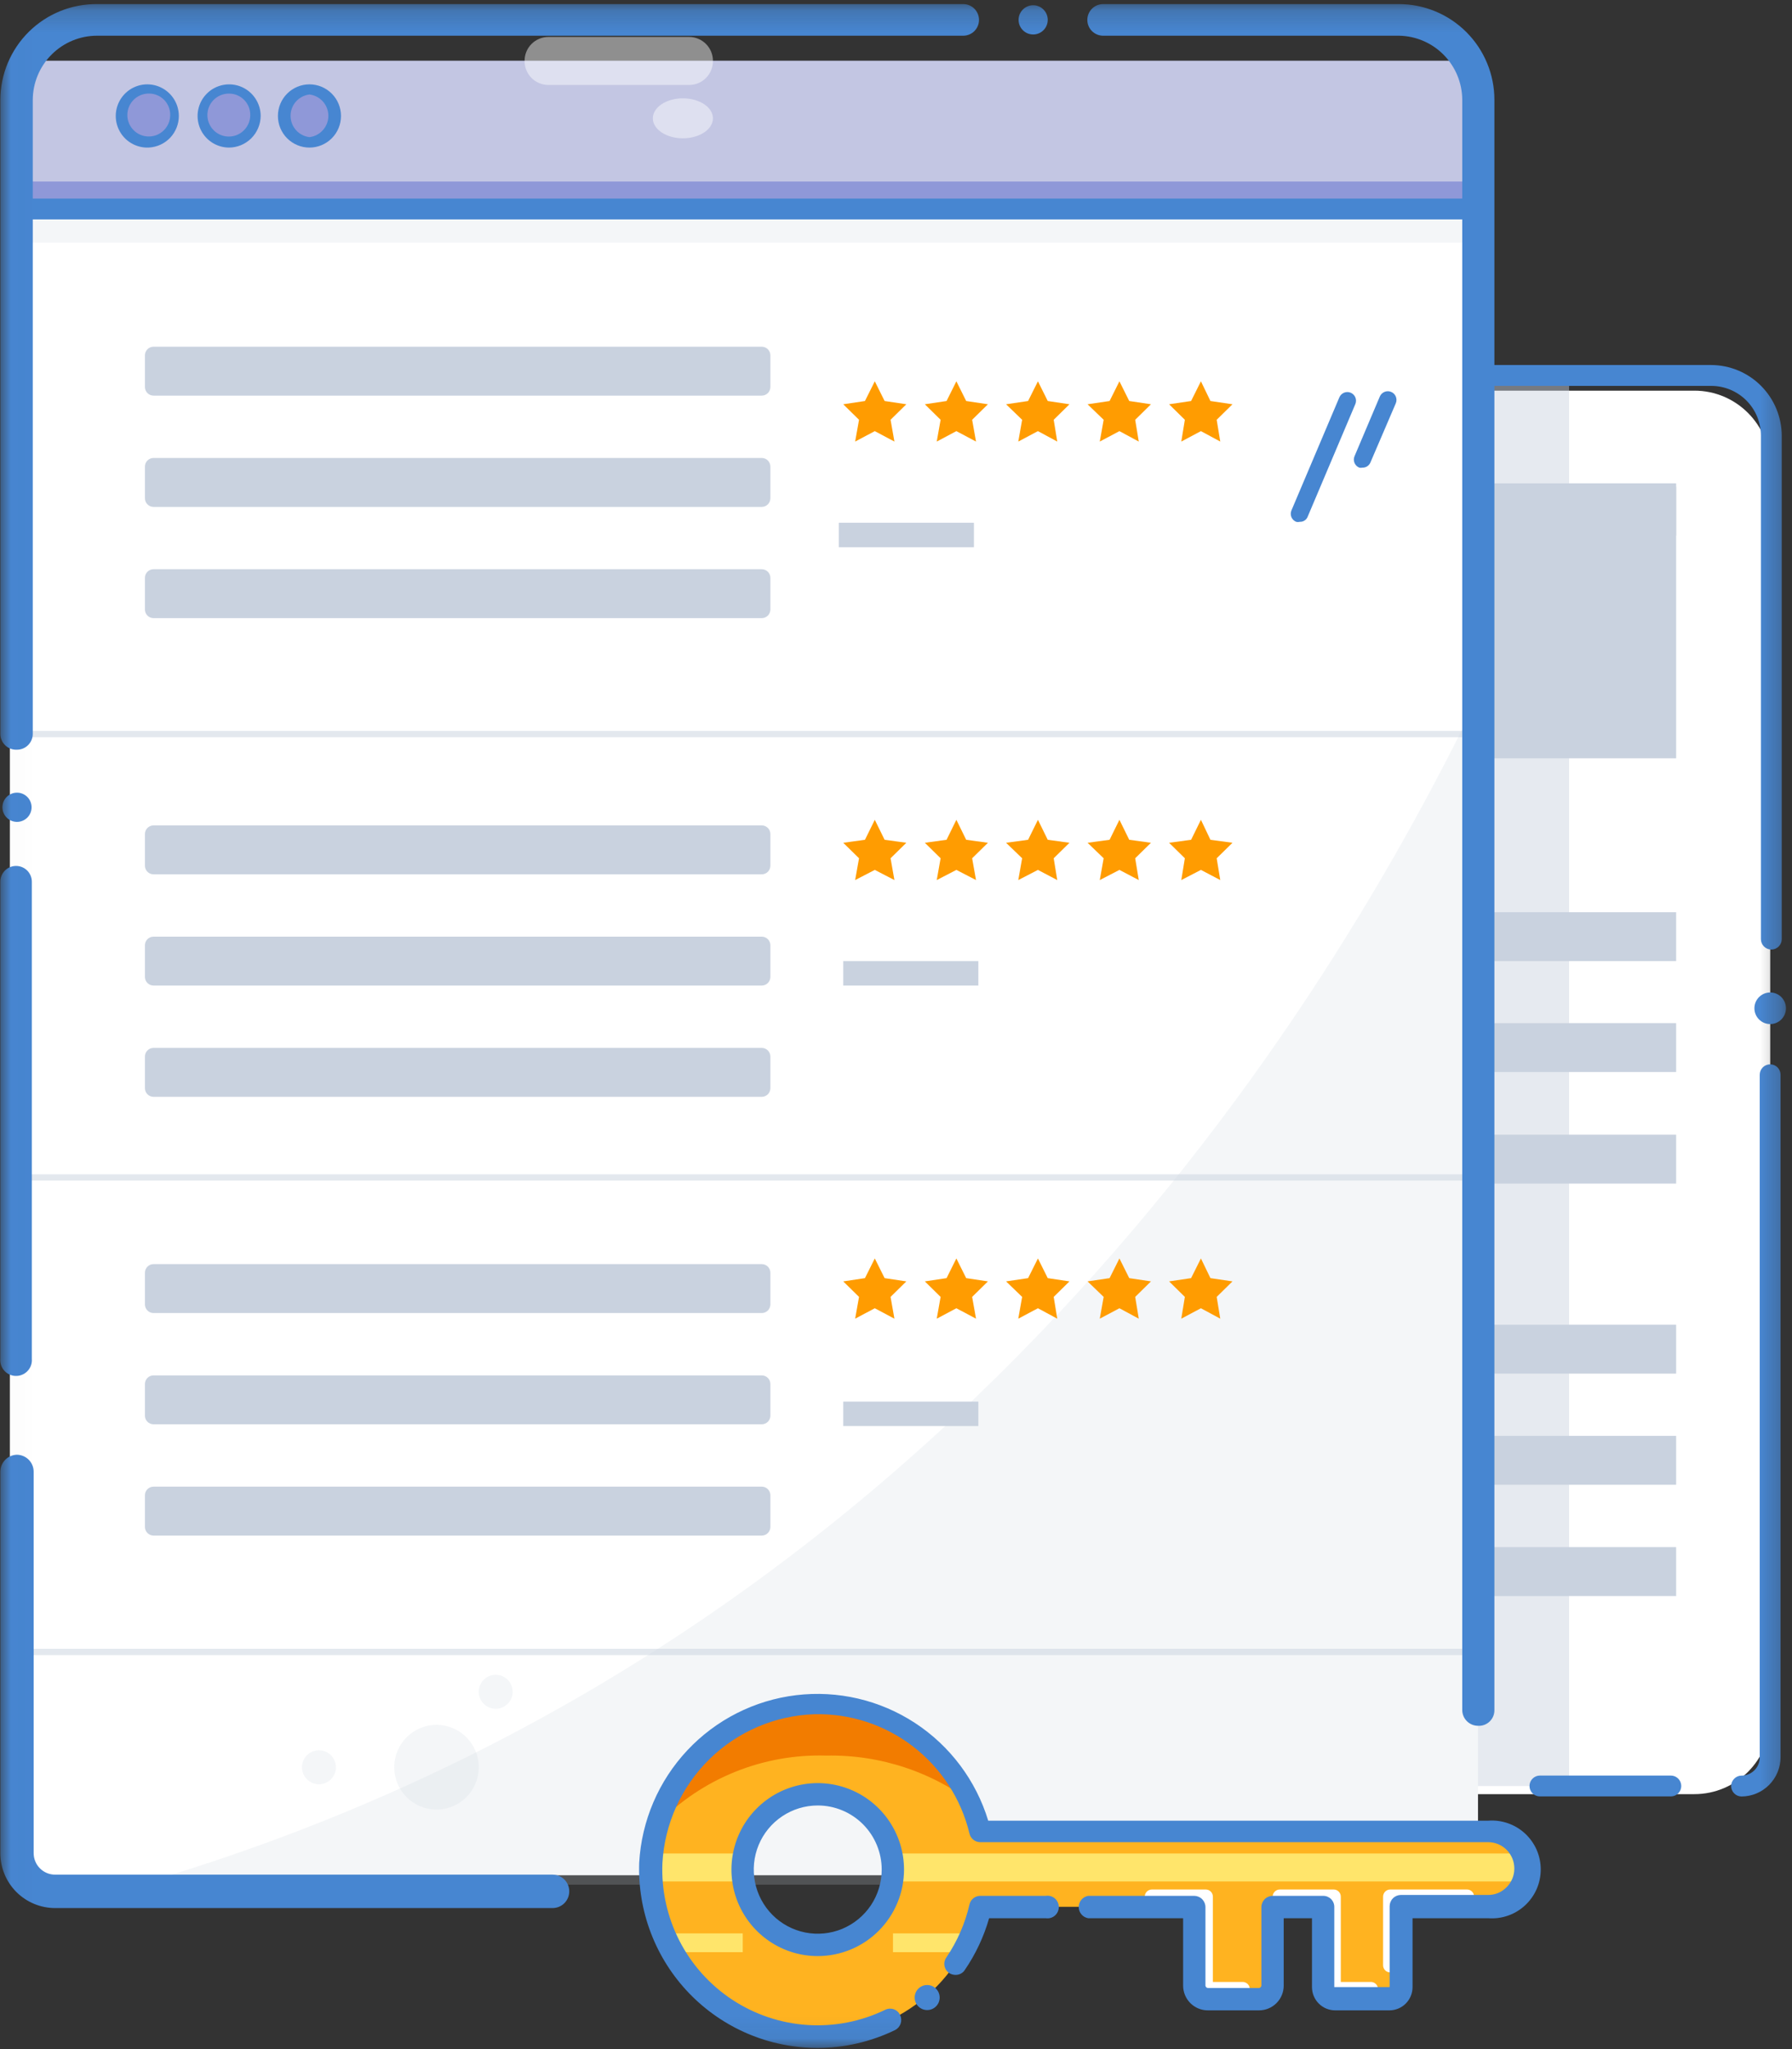 <svg width="84" height="96" viewBox="0 0 84 96" fill="none" xmlns="http://www.w3.org/2000/svg">
<rect x="0" y="0" width="84" height="96" fill="#333333" stroke="none"/>
<g id="Illustration - Asset 39" clip-path="url(#clip0_1740_29728)">
<g id="Asset 39">
<g id="Clip path group">
<mask id="mask0_1740_29728" style="mask-type:luminance" maskUnits="userSpaceOnUse" x="0" y="0" width="84" height="96">
<g id="clip0_3_49766">
<path id="Vector" d="M83.719 0.192H0.016V95.943H83.719V0.192Z" fill="white"/>
</g>
</mask>
<g mask="url(#mask0_1740_29728)">
<g id="Asset 39_2">
<g id="Layer 2">
<g id="Layer 1">
<path id="Vector_2" d="M79.422 18.302H68.779C66.815 18.302 65.223 19.897 65.223 21.864V80.492C65.223 82.459 66.815 84.055 68.779 84.055H79.422C81.386 84.055 82.979 82.459 82.979 80.492V21.864C82.979 19.897 81.386 18.302 79.422 18.302Z" fill="white"/>
<path id="Vector_2_2" opacity="0.45" d="M73.55 43.994V17.587H21.941V83.675H73.55V43.994Z" fill="#C9D2DF"/>
<path id="Vector_3" d="M49.25 64.354H78.569V62.063H49.25V64.354Z" fill="#C9D2DF"/>
<path id="Vector_4" d="M49.25 69.561H78.569V67.27H49.25V69.561Z" fill="#C9D2DF"/>
<path id="Vector_5" d="M49.25 74.774H78.569V72.483H49.25V74.774Z" fill="#C9D2DF"/>
<path id="Vector_6" d="M49.25 45.028H78.569V42.737H49.25V45.028Z" fill="#C9D2DF"/>
<path id="Vector_7" d="M49.25 50.224H78.569V47.933H49.25V50.224Z" fill="#C9D2DF"/>
<path id="Vector_8" d="M49.25 55.452H78.569V53.161H49.25V55.452Z" fill="#C9D2DF"/>
<path id="Vector_9" d="M49.25 25.091H78.569V22.8H49.25V25.091Z" fill="#C9D2DF"/>
<path id="Vector_10" d="M49.25 35.527H78.569V22.644H49.25V35.527Z" fill="#C9D2DF"/>
<path id="Vector_11" d="M81.637 84.165C81.507 84.165 81.383 84.114 81.292 84.022C81.2 83.93 81.148 83.806 81.148 83.676C81.148 83.547 81.2 83.422 81.292 83.331C81.383 83.239 81.507 83.187 81.637 83.187C81.75 83.187 81.861 83.165 81.966 83.121C82.07 83.077 82.164 83.013 82.243 82.933C82.322 82.852 82.385 82.757 82.427 82.651C82.469 82.546 82.489 82.434 82.487 82.321V50.353C82.487 50.223 82.539 50.099 82.63 50.007C82.722 49.915 82.846 49.864 82.976 49.864C83.105 49.864 83.229 49.915 83.321 50.007C83.412 50.099 83.464 50.223 83.464 50.353V82.321C83.464 82.808 83.272 83.275 82.93 83.62C82.587 83.966 82.123 84.162 81.637 84.165Z" fill="#4786D1"/>
<path id="Vector_12" d="M78.321 84.162H72.183C72.054 84.162 71.93 84.111 71.838 84.019C71.747 83.928 71.695 83.803 71.695 83.674C71.695 83.544 71.747 83.419 71.838 83.328C71.93 83.236 72.054 83.185 72.183 83.185H78.321C78.45 83.185 78.574 83.236 78.666 83.328C78.757 83.419 78.809 83.544 78.809 83.674C78.809 83.803 78.757 83.928 78.666 84.019C78.574 84.111 78.45 84.162 78.321 84.162Z" fill="#4786D1"/>
<path id="Vector_13" d="M65.568 84.167H32.706C32.22 84.164 31.756 83.968 31.413 83.622C31.071 83.277 30.879 82.809 30.879 82.323V20.412C30.883 19.535 31.232 18.695 31.851 18.075C32.47 17.455 33.309 17.105 34.185 17.101H80.214C81.089 17.105 81.928 17.455 82.547 18.075C83.166 18.695 83.516 19.535 83.519 20.412V43.997C83.519 44.127 83.468 44.251 83.376 44.343C83.285 44.435 83.161 44.486 83.031 44.486C82.902 44.486 82.778 44.435 82.686 44.343C82.594 44.251 82.543 44.127 82.543 43.997V20.412C82.543 19.794 82.298 19.2 81.861 18.762C81.424 18.325 80.832 18.079 80.214 18.079H34.185C33.567 18.079 32.975 18.325 32.538 18.762C32.101 19.2 31.855 19.794 31.855 20.412V82.323C31.853 82.436 31.874 82.548 31.916 82.653C31.958 82.758 32.02 82.854 32.1 82.935C32.179 83.015 32.273 83.079 32.377 83.123C32.481 83.167 32.593 83.189 32.706 83.189H65.568C65.698 83.189 65.822 83.241 65.913 83.332C66.005 83.424 66.056 83.549 66.056 83.678C66.056 83.808 66.005 83.932 65.913 84.024C65.822 84.116 65.698 84.167 65.568 84.167Z" fill="#4786D1"/>
<path id="Vector_14" d="M69.281 10.017H0.461V87.855H69.281V10.017Z" fill="white"/>
<path id="Vector_15" opacity="0.2" d="M69.279 32.661V86.258C69.279 86.528 69.226 86.794 69.123 87.042C69.019 87.291 68.868 87.516 68.677 87.706C68.487 87.895 68.261 88.045 68.012 88.147C67.764 88.249 67.497 88.3 67.228 88.298H6.484C42.917 77.707 61.454 48.897 69.279 32.661Z" fill="#C9D2DF"/>
<path id="Vector_16" opacity="0.5" d="M69.268 34.244H0.797V34.537H69.268V34.244Z" fill="#C9D2DF"/>
<path id="Vector_17" opacity="0.5" d="M69.268 55.017H0.797V55.31H69.268V55.017Z" fill="#C9D2DF"/>
<path id="Vector_18" opacity="0.5" d="M69.268 77.247H0.797V77.54H69.268V77.247Z" fill="#C9D2DF"/>
<path id="Vector_19" d="M1.843 2.844H68.236C68.51 2.844 68.772 2.953 68.966 3.147C69.16 3.341 69.268 3.604 69.268 3.878V9.579H0.797V3.892C0.795 3.754 0.821 3.617 0.873 3.489C0.925 3.361 1.002 3.245 1.099 3.147C1.197 3.049 1.313 2.972 1.441 2.92C1.568 2.868 1.705 2.842 1.843 2.844Z" fill="#C3C6E3"/>
<path id="Vector_20" d="M6.96 6.674C7.646 6.674 8.202 6.117 8.202 5.431C8.202 4.744 7.646 4.187 6.96 4.187C6.275 4.187 5.719 4.744 5.719 5.431C5.719 6.117 6.275 6.674 6.96 6.674Z" fill="#57A8B2"/>
<path id="Vector_21" d="M10.726 6.674C11.411 6.674 11.967 6.117 11.967 5.431C11.967 4.744 11.411 4.187 10.726 4.187C10.04 4.187 9.484 4.744 9.484 5.431C9.484 6.117 10.04 6.674 10.726 6.674Z" fill="#57A8B2"/>
<path id="Vector_22" d="M14.507 6.674C15.193 6.674 15.748 6.117 15.748 5.431C15.748 4.744 15.193 4.187 14.507 4.187C13.821 4.187 13.266 4.744 13.266 5.431C13.266 6.117 13.821 6.674 14.507 6.674Z" fill="#57A8B2"/>
<path id="Vector_23" opacity="0.2" d="M69.282 11.37H0.797C0.669 11.35 0.553 11.284 0.47 11.186C0.386 11.087 0.34 10.962 0.34 10.832C0.34 10.703 0.386 10.578 0.47 10.479C0.553 10.381 0.669 10.315 0.797 10.294H69.282C69.41 10.315 69.526 10.381 69.61 10.479C69.694 10.578 69.739 10.703 69.739 10.832C69.739 10.962 69.694 11.087 69.61 11.186C69.526 11.284 69.41 11.35 69.282 11.37Z" fill="#C9D2DF"/>
<path id="Vector_24" d="M6.96 6.674C7.646 6.674 8.202 6.117 8.202 5.431C8.202 4.744 7.646 4.187 6.96 4.187C6.275 4.187 5.719 4.744 5.719 5.431C5.719 6.117 6.275 6.674 6.96 6.674Z" fill="#8F98D8"/>
<path id="Vector_25" d="M10.726 6.674C11.411 6.674 11.967 6.117 11.967 5.431C11.967 4.744 11.411 4.187 10.726 4.187C10.04 4.187 9.484 4.744 9.484 5.431C9.484 6.117 10.04 6.674 10.726 6.674Z" fill="#8F98D8"/>
<path id="Vector_26" d="M14.507 6.674C15.193 6.674 15.748 6.117 15.748 5.431C15.748 4.744 15.193 4.187 14.507 4.187C13.821 4.187 13.266 4.744 13.266 5.431C13.266 6.117 13.821 6.674 14.507 6.674Z" fill="#8F98D8"/>
<path id="Vector_27" d="M6.988 6.912C6.693 6.929 6.399 6.856 6.145 6.704C5.891 6.552 5.689 6.327 5.564 6.058C5.439 5.789 5.397 5.489 5.445 5.197C5.492 4.904 5.626 4.633 5.829 4.417C6.032 4.201 6.295 4.052 6.584 3.987C6.872 3.923 7.174 3.947 7.449 4.056C7.724 4.166 7.96 4.355 8.127 4.6C8.293 4.845 8.382 5.134 8.383 5.431C8.383 5.81 8.239 6.174 7.98 6.45C7.72 6.725 7.365 6.89 6.988 6.912ZM6.988 4.383C6.789 4.38 6.593 4.437 6.426 4.546C6.259 4.654 6.128 4.811 6.05 4.994C5.972 5.178 5.95 5.38 5.987 5.577C6.025 5.773 6.119 5.953 6.259 6.095C6.399 6.237 6.578 6.335 6.773 6.374C6.968 6.414 7.171 6.395 7.355 6.32C7.539 6.244 7.697 6.115 7.808 5.949C7.919 5.784 7.978 5.589 7.978 5.389C7.98 5.258 7.956 5.127 7.907 5.005C7.858 4.883 7.785 4.772 7.693 4.678C7.601 4.585 7.491 4.511 7.37 4.46C7.249 4.409 7.119 4.383 6.988 4.383Z" fill="#4786D1"/>
<path id="Vector_28" d="M10.726 6.914C10.434 6.911 10.15 6.822 9.909 6.658C9.667 6.493 9.48 6.261 9.37 5.99C9.261 5.719 9.233 5.422 9.292 5.136C9.35 4.849 9.492 4.587 9.7 4.381C9.907 4.175 10.171 4.036 10.457 3.98C10.743 3.924 11.04 3.954 11.309 4.066C11.579 4.179 11.809 4.369 11.97 4.612C12.132 4.855 12.219 5.141 12.219 5.433C12.215 5.827 12.056 6.204 11.777 6.481C11.497 6.759 11.12 6.914 10.726 6.914ZM10.726 4.385C10.528 4.385 10.334 4.444 10.168 4.555C10.003 4.665 9.874 4.822 9.798 5.006C9.722 5.19 9.703 5.392 9.741 5.588C9.78 5.783 9.876 5.962 10.016 6.103C10.157 6.243 10.335 6.339 10.53 6.378C10.725 6.417 10.927 6.397 11.111 6.321C11.294 6.245 11.451 6.116 11.561 5.95C11.672 5.785 11.73 5.59 11.73 5.391C11.732 5.259 11.708 5.127 11.658 5.004C11.608 4.881 11.534 4.769 11.441 4.676C11.347 4.582 11.236 4.508 11.113 4.458C10.99 4.408 10.859 4.383 10.726 4.385Z" fill="#4786D1"/>
<path id="Vector_29" d="M14.506 6.914C14.114 6.914 13.738 6.758 13.46 6.48C13.183 6.203 13.027 5.826 13.027 5.433C13.027 5.04 13.183 4.664 13.46 4.386C13.738 4.108 14.114 3.952 14.506 3.952C14.898 3.952 15.274 4.108 15.551 4.386C15.829 4.664 15.984 5.04 15.984 5.433C15.984 5.826 15.829 6.203 15.551 6.48C15.274 6.758 14.898 6.914 14.506 6.914ZM14.506 4.427C14.262 4.456 14.037 4.574 13.873 4.758C13.71 4.942 13.62 5.18 13.62 5.426C13.62 5.673 13.71 5.91 13.873 6.094C14.037 6.279 14.262 6.396 14.506 6.425C14.75 6.396 14.975 6.279 15.138 6.094C15.302 5.91 15.392 5.673 15.392 5.426C15.392 5.18 15.302 4.942 15.138 4.758C14.975 4.574 14.75 4.456 14.506 4.427Z" fill="#4786D1"/>
<path id="Vector_30" d="M45.653 24.49H39.32V25.636H45.653V24.49Z" fill="#C9D2DF"/>
<path id="Vector_31" d="M45.86 45.028H39.527V46.174H45.86V45.028Z" fill="#C9D2DF"/>
<path id="Vector_32" d="M45.86 65.665H39.527V66.81H45.86V65.665Z" fill="#C9D2DF"/>
<path id="Vector_33" d="M35.707 38.67H7.197C6.974 38.67 6.793 38.852 6.793 39.075V40.556C6.793 40.78 6.974 40.962 7.197 40.962H35.707C35.931 40.962 36.112 40.78 36.112 40.556V39.075C36.112 38.852 35.931 38.67 35.707 38.67Z" fill="#C9D2DF"/>
<path id="Vector_34" d="M35.707 43.882H7.197C6.974 43.882 6.793 44.063 6.793 44.287V45.768C6.793 45.992 6.974 46.173 7.197 46.173H35.707C35.931 46.173 36.112 45.992 36.112 45.768V44.287C36.112 44.063 35.931 43.882 35.707 43.882Z" fill="#C9D2DF"/>
<path id="Vector_35" d="M35.707 49.094H7.197C6.974 49.094 6.793 49.276 6.793 49.5V50.981C6.793 51.204 6.974 51.386 7.197 51.386H35.707C35.931 51.386 36.112 51.204 36.112 50.981V49.5C36.112 49.276 35.931 49.094 35.707 49.094Z" fill="#C9D2DF"/>
<path id="Vector_36" d="M35.707 16.244H7.197C6.974 16.244 6.793 16.425 6.793 16.649V18.13C6.793 18.354 6.974 18.535 7.197 18.535H35.707C35.931 18.535 36.112 18.354 36.112 18.13V16.649C36.112 16.425 35.931 16.244 35.707 16.244Z" fill="#C9D2DF"/>
<path id="Vector_37" d="M35.707 21.456H7.197C6.974 21.456 6.793 21.638 6.793 21.861V23.343C6.793 23.566 6.974 23.748 7.197 23.748H35.707C35.931 23.748 36.112 23.566 36.112 23.343V21.861C36.112 21.638 35.931 21.456 35.707 21.456Z" fill="#C9D2DF"/>
<path id="Vector_38" d="M35.707 26.668H7.197C6.974 26.668 6.793 26.849 6.793 27.073V28.554C6.793 28.778 6.974 28.959 7.197 28.959H35.707C35.931 28.959 36.112 28.778 36.112 28.554V27.073C36.112 26.849 35.931 26.668 35.707 26.668Z" fill="#C9D2DF"/>
<path id="Vector_39" d="M35.707 59.224H7.197C6.974 59.224 6.793 59.406 6.793 59.629V61.11C6.793 61.334 6.974 61.516 7.197 61.516H35.707C35.931 61.516 36.112 61.334 36.112 61.11V59.629C36.112 59.406 35.931 59.224 35.707 59.224Z" fill="#C9D2DF"/>
<path id="Vector_40" d="M35.707 64.437H7.197C6.974 64.437 6.793 64.618 6.793 64.842V66.323C6.793 66.547 6.974 66.728 7.197 66.728H35.707C35.931 66.728 36.112 66.547 36.112 66.323V64.842C36.112 64.618 35.931 64.437 35.707 64.437Z" fill="#C9D2DF"/>
<path id="Vector_41" d="M35.707 69.649H7.197C6.974 69.649 6.793 69.831 6.793 70.055V71.536C6.793 71.759 6.974 71.941 7.197 71.941H35.707C35.931 71.941 36.112 71.759 36.112 71.536V70.055C36.112 69.831 35.931 69.649 35.707 69.649Z" fill="#C9D2DF"/>
<path id="Vector_42" d="M41.006 17.864L41.466 18.787L42.484 18.94L41.745 19.667L41.926 20.687L41.006 20.198L40.085 20.687L40.267 19.667L39.527 18.94L40.545 18.787L41.006 17.864Z" fill="#FF9C01"/>
<path id="Vector_43" d="M44.83 17.864L45.29 18.787L46.309 18.94L45.569 19.667L45.751 20.687L44.83 20.198L43.91 20.687L44.091 19.667L43.352 18.94L44.37 18.787L44.83 17.864Z" fill="#FF9C01"/>
<path id="Vector_44" d="M48.653 17.864L49.113 18.787L50.131 18.94L49.392 19.667L49.559 20.687L48.653 20.198L47.732 20.687L47.913 19.667L47.16 18.94L48.192 18.787L48.653 17.864Z" fill="#FF9C01"/>
<path id="Vector_45" d="M52.473 17.864L52.933 18.787L53.951 18.94L53.212 19.667L53.38 20.687L52.473 20.198L51.552 20.687L51.734 19.667L50.98 18.94L52.012 18.787L52.473 17.864Z" fill="#FF9C01"/>
<path id="Vector_46" d="M56.293 17.864L56.739 18.787L57.772 18.94L57.032 19.667L57.2 20.687L56.293 20.198L55.373 20.687L55.54 19.667L54.801 18.94L55.833 18.787L56.293 17.864Z" fill="#FF9C01"/>
<path id="Vector_47" d="M41.006 38.408L41.466 39.344L42.484 39.484L41.745 40.21L41.926 41.231L41.006 40.755L40.085 41.231L40.267 40.21L39.527 39.484L40.545 39.344L41.006 38.408Z" fill="#FF9C01"/>
<path id="Vector_48" d="M44.83 38.408L45.29 39.344L46.309 39.484L45.569 40.21L45.751 41.231L44.83 40.755L43.91 41.231L44.091 40.21L43.352 39.484L44.37 39.344L44.83 38.408Z" fill="#FF9C01"/>
<path id="Vector_49" d="M48.653 38.408L49.113 39.344L50.131 39.484L49.392 40.21L49.559 41.231L48.653 40.755L47.732 41.231L47.913 40.21L47.16 39.484L48.192 39.344L48.653 38.408Z" fill="#FF9C01"/>
<path id="Vector_50" d="M52.473 38.408L52.933 39.344L53.951 39.484L53.212 40.21L53.38 41.231L52.473 40.755L51.552 41.231L51.734 40.21L50.98 39.484L52.012 39.344L52.473 38.408Z" fill="#FF9C01"/>
<path id="Vector_51" d="M56.293 38.408L56.739 39.344L57.772 39.484L57.032 40.21L57.2 41.231L56.293 40.755L55.373 41.231L55.54 40.21L54.801 39.484L55.833 39.344L56.293 38.408Z" fill="#FF9C01"/>
<path id="Vector_52" d="M41.006 58.958L41.466 59.88L42.484 60.033L41.745 60.76L41.926 61.78L41.006 61.291L40.085 61.78L40.267 60.76L39.527 60.033L40.545 59.88L41.006 58.958Z" fill="#FF9C01"/>
<path id="Vector_53" d="M44.83 58.958L45.29 59.88L46.309 60.033L45.569 60.76L45.751 61.78L44.83 61.291L43.91 61.78L44.091 60.76L43.352 60.033L44.37 59.88L44.83 58.958Z" fill="#FF9C01"/>
<path id="Vector_54" d="M48.653 58.958L49.113 59.88L50.131 60.033L49.392 60.76L49.559 61.78L48.653 61.291L47.732 61.78L47.913 60.76L47.16 60.033L48.192 59.88L48.653 58.958Z" fill="#FF9C01"/>
<path id="Vector_55" d="M52.473 58.958L52.933 59.88L53.951 60.033L53.212 60.76L53.38 61.78L52.473 61.291L51.552 61.78L51.734 60.76L50.98 60.033L52.012 59.88L52.473 58.958Z" fill="#FF9C01"/>
<path id="Vector_56" d="M56.293 58.958L56.739 59.88L57.772 60.033L57.032 60.76L57.2 61.78L56.293 61.291L55.373 61.78L55.54 60.76L54.801 60.033L55.833 59.88L56.293 58.958Z" fill="#FF9C01"/>
<path id="Vector_57" opacity="0.45" d="M32.303 1.732H25.706C25.089 1.732 24.59 2.232 24.59 2.849V2.863C24.59 3.481 25.089 3.981 25.706 3.981H32.303C32.919 3.981 33.419 3.481 33.419 2.863V2.849C33.419 2.232 32.919 1.732 32.303 1.732Z" fill="white"/>
<path id="Vector_58" opacity="0.45" d="M32.011 6.48C32.788 6.48 33.419 6.06 33.419 5.543C33.419 5.026 32.788 4.607 32.011 4.607C31.232 4.607 30.602 5.026 30.602 5.543C30.602 6.06 31.232 6.48 32.011 6.48Z" fill="white"/>
<path id="Vector_59" d="M82.978 47.978C83.386 47.978 83.717 47.646 83.717 47.237C83.717 46.828 83.386 46.497 82.978 46.497C82.569 46.497 82.238 46.828 82.238 47.237C82.238 47.646 82.569 47.978 82.978 47.978Z" fill="#4786D1"/>
<path id="Vector_60" d="M69.267 8.504H0.461V9.58H69.267V8.504Z" fill="#8F98D8"/>
<path id="Vector_61" d="M69.282 10.28H0.797C0.667 10.28 0.543 10.228 0.452 10.136C0.36 10.045 0.309 9.92 0.309 9.791C0.309 9.661 0.36 9.537 0.452 9.445C0.543 9.353 0.667 9.302 0.797 9.302H69.282C69.412 9.302 69.536 9.353 69.627 9.445C69.719 9.537 69.77 9.661 69.77 9.791C69.77 9.92 69.719 10.045 69.627 10.136C69.536 10.228 69.412 10.28 69.282 10.28Z" fill="#4786D1"/>
<path id="Vector_62" d="M0.795 64.461C0.69 64.468 0.584 64.451 0.486 64.413C0.387 64.375 0.298 64.317 0.224 64.241C0.15 64.166 0.093 64.075 0.056 63.976C0.02 63.876 0.006 63.77 0.014 63.665V41.309C0.014 41.113 0.092 40.925 0.23 40.786C0.369 40.647 0.557 40.569 0.753 40.569C0.949 40.569 1.137 40.647 1.276 40.786C1.415 40.925 1.492 41.113 1.492 41.309V63.665C1.5 63.763 1.488 63.862 1.457 63.956C1.426 64.05 1.376 64.136 1.311 64.21C1.246 64.284 1.167 64.345 1.078 64.388C0.99 64.431 0.893 64.456 0.795 64.461Z" fill="#4786D1"/>
<path id="Vector_63" d="M25.903 89.392H2.582C2.245 89.392 1.911 89.325 1.6 89.196C1.289 89.067 1.006 88.877 0.767 88.639C0.529 88.4 0.34 88.116 0.211 87.805C0.082 87.493 0.016 87.159 0.016 86.821V68.95C0.016 68.742 0.097 68.541 0.244 68.392C0.39 68.243 0.588 68.158 0.797 68.154C1.005 68.158 1.204 68.243 1.35 68.392C1.496 68.541 1.578 68.742 1.578 68.95V86.821C1.578 87.088 1.684 87.344 1.872 87.532C2.06 87.721 2.316 87.827 2.582 87.827H25.903C26.111 87.827 26.309 87.909 26.456 88.056C26.602 88.203 26.684 88.402 26.684 88.609C26.684 88.817 26.602 89.016 26.456 89.163C26.309 89.309 26.111 89.392 25.903 89.392Z" fill="#4786D1"/>
<path id="Vector_64" d="M67.494 89.251H47.157C46.987 89.251 46.824 89.183 46.703 89.063C46.583 88.942 46.516 88.779 46.516 88.609C46.516 88.438 46.583 88.275 46.703 88.154C46.824 88.033 46.987 87.966 47.157 87.966H67.494C67.664 87.966 67.827 88.033 67.947 88.154C68.067 88.275 68.135 88.438 68.135 88.609C68.135 88.779 68.067 88.942 67.947 89.063C67.827 89.183 67.664 89.251 67.494 89.251Z" fill="#4786D1"/>
<path id="Vector_65" d="M69.282 80.853C69.087 80.853 68.899 80.775 68.76 80.636C68.621 80.497 68.543 80.309 68.543 80.113V4.663C68.536 3.875 68.221 3.121 67.666 2.562C67.111 2.003 66.359 1.684 65.572 1.673H51.708C51.512 1.673 51.324 1.595 51.185 1.456C51.046 1.317 50.969 1.129 50.969 0.933C50.969 0.736 51.046 0.548 51.185 0.409C51.324 0.27 51.512 0.192 51.708 0.192L65.572 0.192C66.76 0.192 67.899 0.665 68.738 1.506C69.578 2.347 70.05 3.488 70.05 4.677V80.127C70.05 80.226 70.03 80.324 69.991 80.415C69.952 80.506 69.894 80.588 69.823 80.656C69.751 80.724 69.666 80.776 69.573 80.811C69.48 80.844 69.381 80.859 69.282 80.853Z" fill="#4786D1"/>
<path id="Vector_66" d="M0.797 35.123C0.696 35.128 0.596 35.113 0.501 35.079C0.406 35.044 0.32 34.991 0.247 34.921C0.174 34.852 0.115 34.768 0.076 34.675C0.036 34.583 0.015 34.483 0.016 34.382V4.677C0.017 4.084 0.136 3.497 0.365 2.95C0.595 2.403 0.929 1.907 1.351 1.49C1.772 1.073 2.272 0.744 2.82 0.521C3.369 0.299 3.957 0.187 4.549 0.192H45.152C45.348 0.192 45.536 0.27 45.675 0.409C45.813 0.548 45.891 0.736 45.891 0.933C45.891 1.129 45.813 1.317 45.675 1.456C45.536 1.595 45.348 1.673 45.152 1.673H4.549C3.752 1.673 2.988 1.989 2.423 2.552C1.859 3.115 1.54 3.879 1.536 4.677V34.382C1.536 34.578 1.458 34.767 1.319 34.906C1.181 35.045 0.993 35.123 0.797 35.123Z" fill="#4786D1"/>
<path id="Vector_67" opacity="0.2" d="M20.461 84.778C21.555 84.778 22.442 83.89 22.442 82.794C22.442 81.699 21.555 80.81 20.461 80.81C19.367 80.81 18.48 81.699 18.48 82.794C18.48 83.89 19.367 84.778 20.461 84.778Z" fill="#C9D2DF"/>
<path id="Vector_68" opacity="0.2" d="M23.236 80.056C23.675 80.056 24.032 79.699 24.032 79.26C24.032 78.82 23.675 78.463 23.236 78.463C22.797 78.463 22.441 78.82 22.441 79.26C22.441 79.699 22.797 80.056 23.236 80.056Z" fill="#C9D2DF"/>
<path id="Vector_69" opacity="0.2" d="M14.951 83.593C15.39 83.593 15.746 83.236 15.746 82.796C15.746 82.356 15.39 82 14.951 82C14.512 82 14.156 82.356 14.156 82.796C14.156 83.236 14.512 83.593 14.951 83.593Z" fill="#C9D2DF"/>
<path id="Vector_70" d="M38.33 95.411C40.098 95.411 41.815 94.81 43.198 93.706C44.582 92.602 45.55 91.06 45.945 89.333H55.988V93.65H59.642V89.333H62.027V93.65H65.682V89.333H69.755C69.986 89.337 70.215 89.293 70.429 89.204C70.642 89.115 70.835 88.983 70.996 88.816C71.16 88.656 71.29 88.465 71.379 88.254C71.468 88.043 71.513 87.816 71.512 87.586C71.512 87.119 71.327 86.672 70.997 86.342C70.668 86.011 70.221 85.826 69.755 85.826H45.945C45.614 84.392 44.887 83.081 43.846 82.042C42.805 81.004 41.492 80.28 40.059 79.955C38.626 79.63 37.131 79.717 35.745 80.204C34.358 80.693 33.138 81.562 32.223 82.714C31.308 83.865 30.736 85.252 30.572 86.715C30.408 88.177 30.66 89.656 31.297 90.983C31.935 92.308 32.933 93.427 34.177 94.211C35.421 94.994 36.86 95.41 38.33 95.411ZM38.33 84.052C39.028 84.052 39.71 84.259 40.29 84.647C40.87 85.036 41.323 85.588 41.59 86.234C41.857 86.88 41.927 87.591 41.791 88.276C41.654 88.962 41.318 89.592 40.825 90.086C40.331 90.58 39.702 90.917 39.018 91.053C38.333 91.19 37.624 91.12 36.979 90.852C36.334 90.585 35.783 90.132 35.395 89.55C35.008 88.969 34.801 88.286 34.801 87.586C34.797 87.12 34.886 86.657 35.061 86.225C35.237 85.793 35.496 85.4 35.824 85.069C36.152 84.738 36.542 84.475 36.972 84.295C37.402 84.116 37.864 84.023 38.33 84.023V84.052Z" fill="#FFB320"/>
<path id="Vector_71" d="M41.844 88.145H71.4V87.265H41.844V88.145Z" fill="#FFE56B"/>
<path id="Vector_72" d="M30.461 88.145H34.813V87.265H30.461V88.145Z" fill="#FFE56B"/>
<path id="Vector_73" d="M41.844 87.715H71.4V86.835H41.844V87.715Z" fill="#FFE56B"/>
<path id="Vector_74" d="M30.461 87.715H34.813V86.835H30.461V87.715Z" fill="#FFE56B"/>
<path id="Vector_75" d="M41.859 90.579H45.556L45.123 91.46H41.859V90.579Z" fill="#FFE56B"/>
<path id="Vector_76" d="M31.105 90.579H34.816V91.46H31.357L31.105 90.579Z" fill="#FFE56B"/>
<path id="Vector_77" d="M30.855 85.421C31.251 83.783 32.164 82.316 33.458 81.239C34.753 80.162 36.36 79.533 38.041 79.445C39.721 79.357 41.385 79.815 42.784 80.751C44.184 81.687 45.244 83.05 45.808 84.639C43.8 83.043 41.299 82.198 38.736 82.249C37.275 82.204 35.821 82.463 34.464 83.009C33.108 83.555 31.879 84.376 30.855 85.421Z" fill="#F27C00"/>
<path id="Vector_78" d="M65.167 92.407C65.078 92.407 64.993 92.371 64.93 92.309C64.867 92.246 64.832 92.161 64.832 92.072V88.858C64.832 88.814 64.841 88.77 64.857 88.73C64.874 88.689 64.899 88.652 64.93 88.621C64.961 88.59 64.998 88.565 65.039 88.548C65.079 88.531 65.123 88.523 65.167 88.523H68.765C68.854 88.523 68.939 88.558 69.002 88.621C69.065 88.684 69.1 88.769 69.1 88.858C69.1 88.947 69.065 89.032 69.002 89.095C68.939 89.158 68.854 89.193 68.765 89.193H65.571V92.127C65.554 92.218 65.502 92.298 65.426 92.35C65.351 92.403 65.257 92.423 65.167 92.407Z" fill="white"/>
<path id="Vector_79" d="M64.175 93.525H62.543C62.455 93.525 62.37 93.489 62.307 93.427C62.244 93.364 62.209 93.278 62.209 93.189V89.193H59.991C59.902 89.193 59.817 89.158 59.754 89.095C59.691 89.032 59.656 88.947 59.656 88.858C59.656 88.769 59.691 88.684 59.754 88.621C59.817 88.558 59.902 88.523 59.991 88.523H62.516C62.56 88.523 62.603 88.531 62.644 88.548C62.684 88.565 62.721 88.59 62.752 88.621C62.783 88.652 62.808 88.689 62.825 88.73C62.842 88.77 62.85 88.814 62.85 88.858V92.854H64.245C64.29 92.852 64.335 92.859 64.378 92.875C64.42 92.891 64.458 92.916 64.491 92.947C64.524 92.978 64.55 93.016 64.567 93.058C64.585 93.099 64.594 93.144 64.594 93.189C64.593 93.241 64.581 93.291 64.558 93.337C64.535 93.383 64.503 93.423 64.463 93.455C64.423 93.487 64.377 93.51 64.327 93.522C64.277 93.534 64.225 93.535 64.175 93.525Z" fill="white"/>
<path id="Vector_80" d="M58.221 93.525H56.52C56.431 93.525 56.346 93.489 56.283 93.427C56.22 93.364 56.185 93.278 56.185 93.189V89.193H53.995C53.906 89.193 53.821 89.158 53.758 89.095C53.695 89.032 53.66 88.947 53.66 88.858C53.66 88.769 53.695 88.684 53.758 88.621C53.821 88.558 53.906 88.523 53.995 88.523H56.52C56.608 88.523 56.693 88.558 56.756 88.621C56.819 88.684 56.854 88.769 56.854 88.858V92.854H58.249C58.338 92.854 58.423 92.889 58.486 92.952C58.549 93.015 58.584 93.1 58.584 93.189C58.584 93.236 58.575 93.282 58.556 93.324C58.537 93.367 58.51 93.405 58.476 93.437C58.442 93.468 58.402 93.492 58.358 93.507C58.314 93.523 58.267 93.529 58.221 93.525Z" fill="white"/>
<path id="Vector_81" d="M38.331 95.946C37.207 95.947 36.094 95.72 35.059 95.281C34.024 94.841 33.088 94.197 32.307 93.388C31.526 92.578 30.916 91.619 30.513 90.567C30.11 89.516 29.923 88.394 29.962 87.269C30.073 85.303 30.871 83.44 32.216 82.004C33.561 80.569 35.368 79.654 37.319 79.419C39.27 79.184 41.242 79.644 42.888 80.719C44.534 81.795 45.75 83.416 46.323 85.299H69.756C70.071 85.274 70.387 85.315 70.685 85.419C70.983 85.522 71.256 85.687 71.488 85.901C71.719 86.116 71.904 86.376 72.031 86.665C72.157 86.955 72.222 87.267 72.222 87.584C72.222 87.9 72.157 88.212 72.031 88.502C71.904 88.791 71.719 89.051 71.488 89.266C71.256 89.48 70.983 89.645 70.685 89.748C70.387 89.852 70.071 89.892 69.756 89.868H66.213V93.095C66.213 93.382 66.101 93.657 65.9 93.861C65.699 94.065 65.425 94.181 65.139 94.185H62.587C62.298 94.185 62.022 94.07 61.818 93.866C61.614 93.662 61.499 93.385 61.499 93.095V89.868H60.174V93.026C60.174 93.333 60.052 93.628 59.835 93.846C59.618 94.063 59.323 94.185 59.016 94.185H56.617C56.31 94.185 56.016 94.063 55.798 93.846C55.581 93.628 55.459 93.333 55.459 93.026V89.868H51.01C50.886 89.848 50.773 89.784 50.692 89.688C50.61 89.592 50.566 89.47 50.566 89.344C50.566 89.218 50.61 89.096 50.692 89C50.773 88.904 50.886 88.841 51.01 88.82H55.989C56.127 88.824 56.259 88.881 56.355 88.98C56.452 89.08 56.506 89.213 56.505 89.351V93.026C56.508 93.054 56.521 93.081 56.541 93.101C56.562 93.122 56.589 93.135 56.617 93.137H59.016C59.045 93.135 59.071 93.122 59.092 93.101C59.112 93.081 59.125 93.054 59.128 93.026V89.351C59.127 89.213 59.181 89.08 59.278 88.98C59.374 88.881 59.506 88.824 59.644 88.82H62.029C62.098 88.82 62.166 88.834 62.23 88.861C62.293 88.888 62.351 88.927 62.399 88.976C62.447 89.026 62.485 89.085 62.51 89.149C62.535 89.213 62.547 89.282 62.545 89.351V93.095H65.139V89.309C65.139 89.171 65.193 89.038 65.29 88.939C65.386 88.839 65.517 88.782 65.656 88.778H69.756C69.917 88.779 70.077 88.748 70.226 88.686C70.375 88.623 70.509 88.531 70.621 88.415C70.736 88.302 70.827 88.167 70.889 88.018C70.952 87.87 70.984 87.71 70.984 87.549C70.985 87.386 70.955 87.224 70.894 87.074C70.833 86.923 70.743 86.786 70.629 86.67C70.515 86.554 70.379 86.462 70.229 86.4C70.079 86.337 69.918 86.305 69.756 86.305H45.947C45.83 86.305 45.716 86.264 45.625 86.191C45.533 86.117 45.47 86.015 45.444 85.9C45.053 84.277 44.118 82.837 42.796 81.82C41.474 80.803 39.844 80.271 38.178 80.311C36.332 80.371 34.577 81.122 33.257 82.415C31.938 83.709 31.15 85.45 31.05 87.297C30.999 88.556 31.275 89.807 31.85 90.928C32.426 92.049 33.281 93.001 34.333 93.692C35.386 94.383 36.599 94.789 37.854 94.871C39.109 94.952 40.365 94.707 41.497 94.157C41.559 94.127 41.627 94.109 41.696 94.105C41.765 94.102 41.834 94.112 41.899 94.135C41.964 94.159 42.024 94.195 42.075 94.242C42.126 94.289 42.166 94.346 42.195 94.409C42.253 94.533 42.261 94.676 42.217 94.806C42.173 94.936 42.08 95.045 41.958 95.107C40.827 95.656 39.587 95.942 38.331 95.946ZM44.789 92.523C44.685 92.523 44.584 92.494 44.496 92.439C44.439 92.401 44.389 92.352 44.351 92.294C44.313 92.237 44.287 92.173 44.274 92.105C44.261 92.037 44.261 91.968 44.275 91.9C44.29 91.833 44.317 91.769 44.356 91.712C44.87 90.958 45.239 90.115 45.444 89.225C45.47 89.111 45.533 89.008 45.625 88.934C45.716 88.861 45.83 88.82 45.947 88.82H49.015C49.091 88.808 49.169 88.812 49.243 88.832C49.317 88.853 49.386 88.889 49.444 88.939C49.503 88.989 49.55 89.051 49.582 89.121C49.614 89.191 49.631 89.267 49.631 89.344C49.631 89.421 49.614 89.497 49.582 89.567C49.55 89.637 49.503 89.699 49.444 89.749C49.386 89.799 49.317 89.835 49.243 89.855C49.169 89.876 49.091 89.88 49.015 89.868H46.365C46.117 90.735 45.731 91.556 45.221 92.299C45.174 92.37 45.11 92.428 45.034 92.467C44.958 92.506 44.874 92.525 44.789 92.523ZM38.331 91.642C37.531 91.642 36.749 91.405 36.084 90.959C35.419 90.514 34.9 89.881 34.594 89.141C34.288 88.401 34.208 87.586 34.364 86.8C34.52 86.014 34.905 85.292 35.471 84.725C36.036 84.159 36.757 83.773 37.542 83.616C38.326 83.46 39.14 83.54 39.879 83.847C40.618 84.153 41.25 84.673 41.694 85.339C42.139 86.006 42.376 86.789 42.376 87.591C42.376 88.665 41.95 89.696 41.191 90.456C40.433 91.215 39.404 91.642 38.331 91.642ZM38.331 84.586C37.738 84.586 37.158 84.763 36.665 85.093C36.172 85.423 35.787 85.892 35.56 86.441C35.334 86.99 35.274 87.594 35.39 88.177C35.506 88.759 35.791 89.294 36.211 89.715C36.63 90.135 37.164 90.421 37.746 90.537C38.328 90.653 38.931 90.593 39.479 90.366C40.027 90.138 40.495 89.753 40.825 89.26C41.154 88.765 41.33 88.185 41.33 87.591C41.33 86.794 41.014 86.03 40.452 85.466C39.889 84.903 39.126 84.586 38.331 84.586Z" fill="#4786D1"/>
<path id="Vector_82" d="M43.461 94.171C43.785 94.171 44.047 93.909 44.047 93.585C44.047 93.26 43.785 92.998 43.461 92.998C43.137 92.998 42.875 93.26 42.875 93.585C42.875 93.909 43.137 94.171 43.461 94.171Z" fill="#4786D1"/>
<path id="Vector_83" d="M0.797 38.505C1.174 38.505 1.48 38.199 1.48 37.821C1.48 37.443 1.174 37.136 0.797 37.136C0.419 37.136 0.113 37.443 0.113 37.821C0.113 38.199 0.419 38.505 0.797 38.505Z" fill="#4786D1"/>
<path id="Vector_84" d="M48.43 1.615C48.807 1.615 49.113 1.309 49.113 0.931C49.113 0.553 48.807 0.246 48.43 0.246C48.052 0.246 47.746 0.553 47.746 0.931C47.746 1.309 48.052 1.615 48.43 1.615Z" fill="#4786D1"/>
<path id="Vector_85" d="M60.925 24.447C60.87 24.461 60.812 24.461 60.758 24.447C60.708 24.427 60.663 24.398 60.625 24.36C60.587 24.323 60.556 24.278 60.535 24.228C60.515 24.179 60.504 24.126 60.504 24.072C60.504 24.019 60.514 23.966 60.535 23.916L62.78 18.621C62.821 18.521 62.9 18.441 62.999 18.399C63.098 18.357 63.21 18.356 63.31 18.397C63.41 18.438 63.49 18.517 63.532 18.616C63.574 18.716 63.574 18.828 63.533 18.928L61.302 24.196C61.275 24.273 61.223 24.339 61.155 24.384C61.087 24.43 61.007 24.452 60.925 24.447Z" fill="#4786D1"/>
<path id="Vector_86" d="M63.868 21.908C63.818 21.92 63.765 21.92 63.715 21.908C63.665 21.888 63.62 21.858 63.582 21.821C63.544 21.783 63.514 21.738 63.493 21.689C63.472 21.64 63.461 21.587 63.461 21.533C63.461 21.479 63.471 21.426 63.492 21.377L64.677 18.582C64.697 18.533 64.727 18.488 64.764 18.45C64.802 18.412 64.847 18.381 64.896 18.361C64.945 18.34 64.998 18.329 65.052 18.329C65.105 18.328 65.158 18.339 65.207 18.359C65.257 18.379 65.302 18.409 65.34 18.446C65.378 18.484 65.408 18.529 65.429 18.578C65.449 18.627 65.46 18.68 65.46 18.734C65.461 18.787 65.451 18.84 65.43 18.89L64.231 21.684C64.198 21.753 64.147 21.81 64.083 21.85C64.018 21.89 63.944 21.91 63.868 21.908Z" fill="#4786D1"/>
</g>
</g>
</g>
</g>
</g>
</g>
</g>
<defs>
<clipPath id="clip0_1740_29728">
<rect width="84" height="96" fill="white"/>
</clipPath>
</defs>
</svg>
